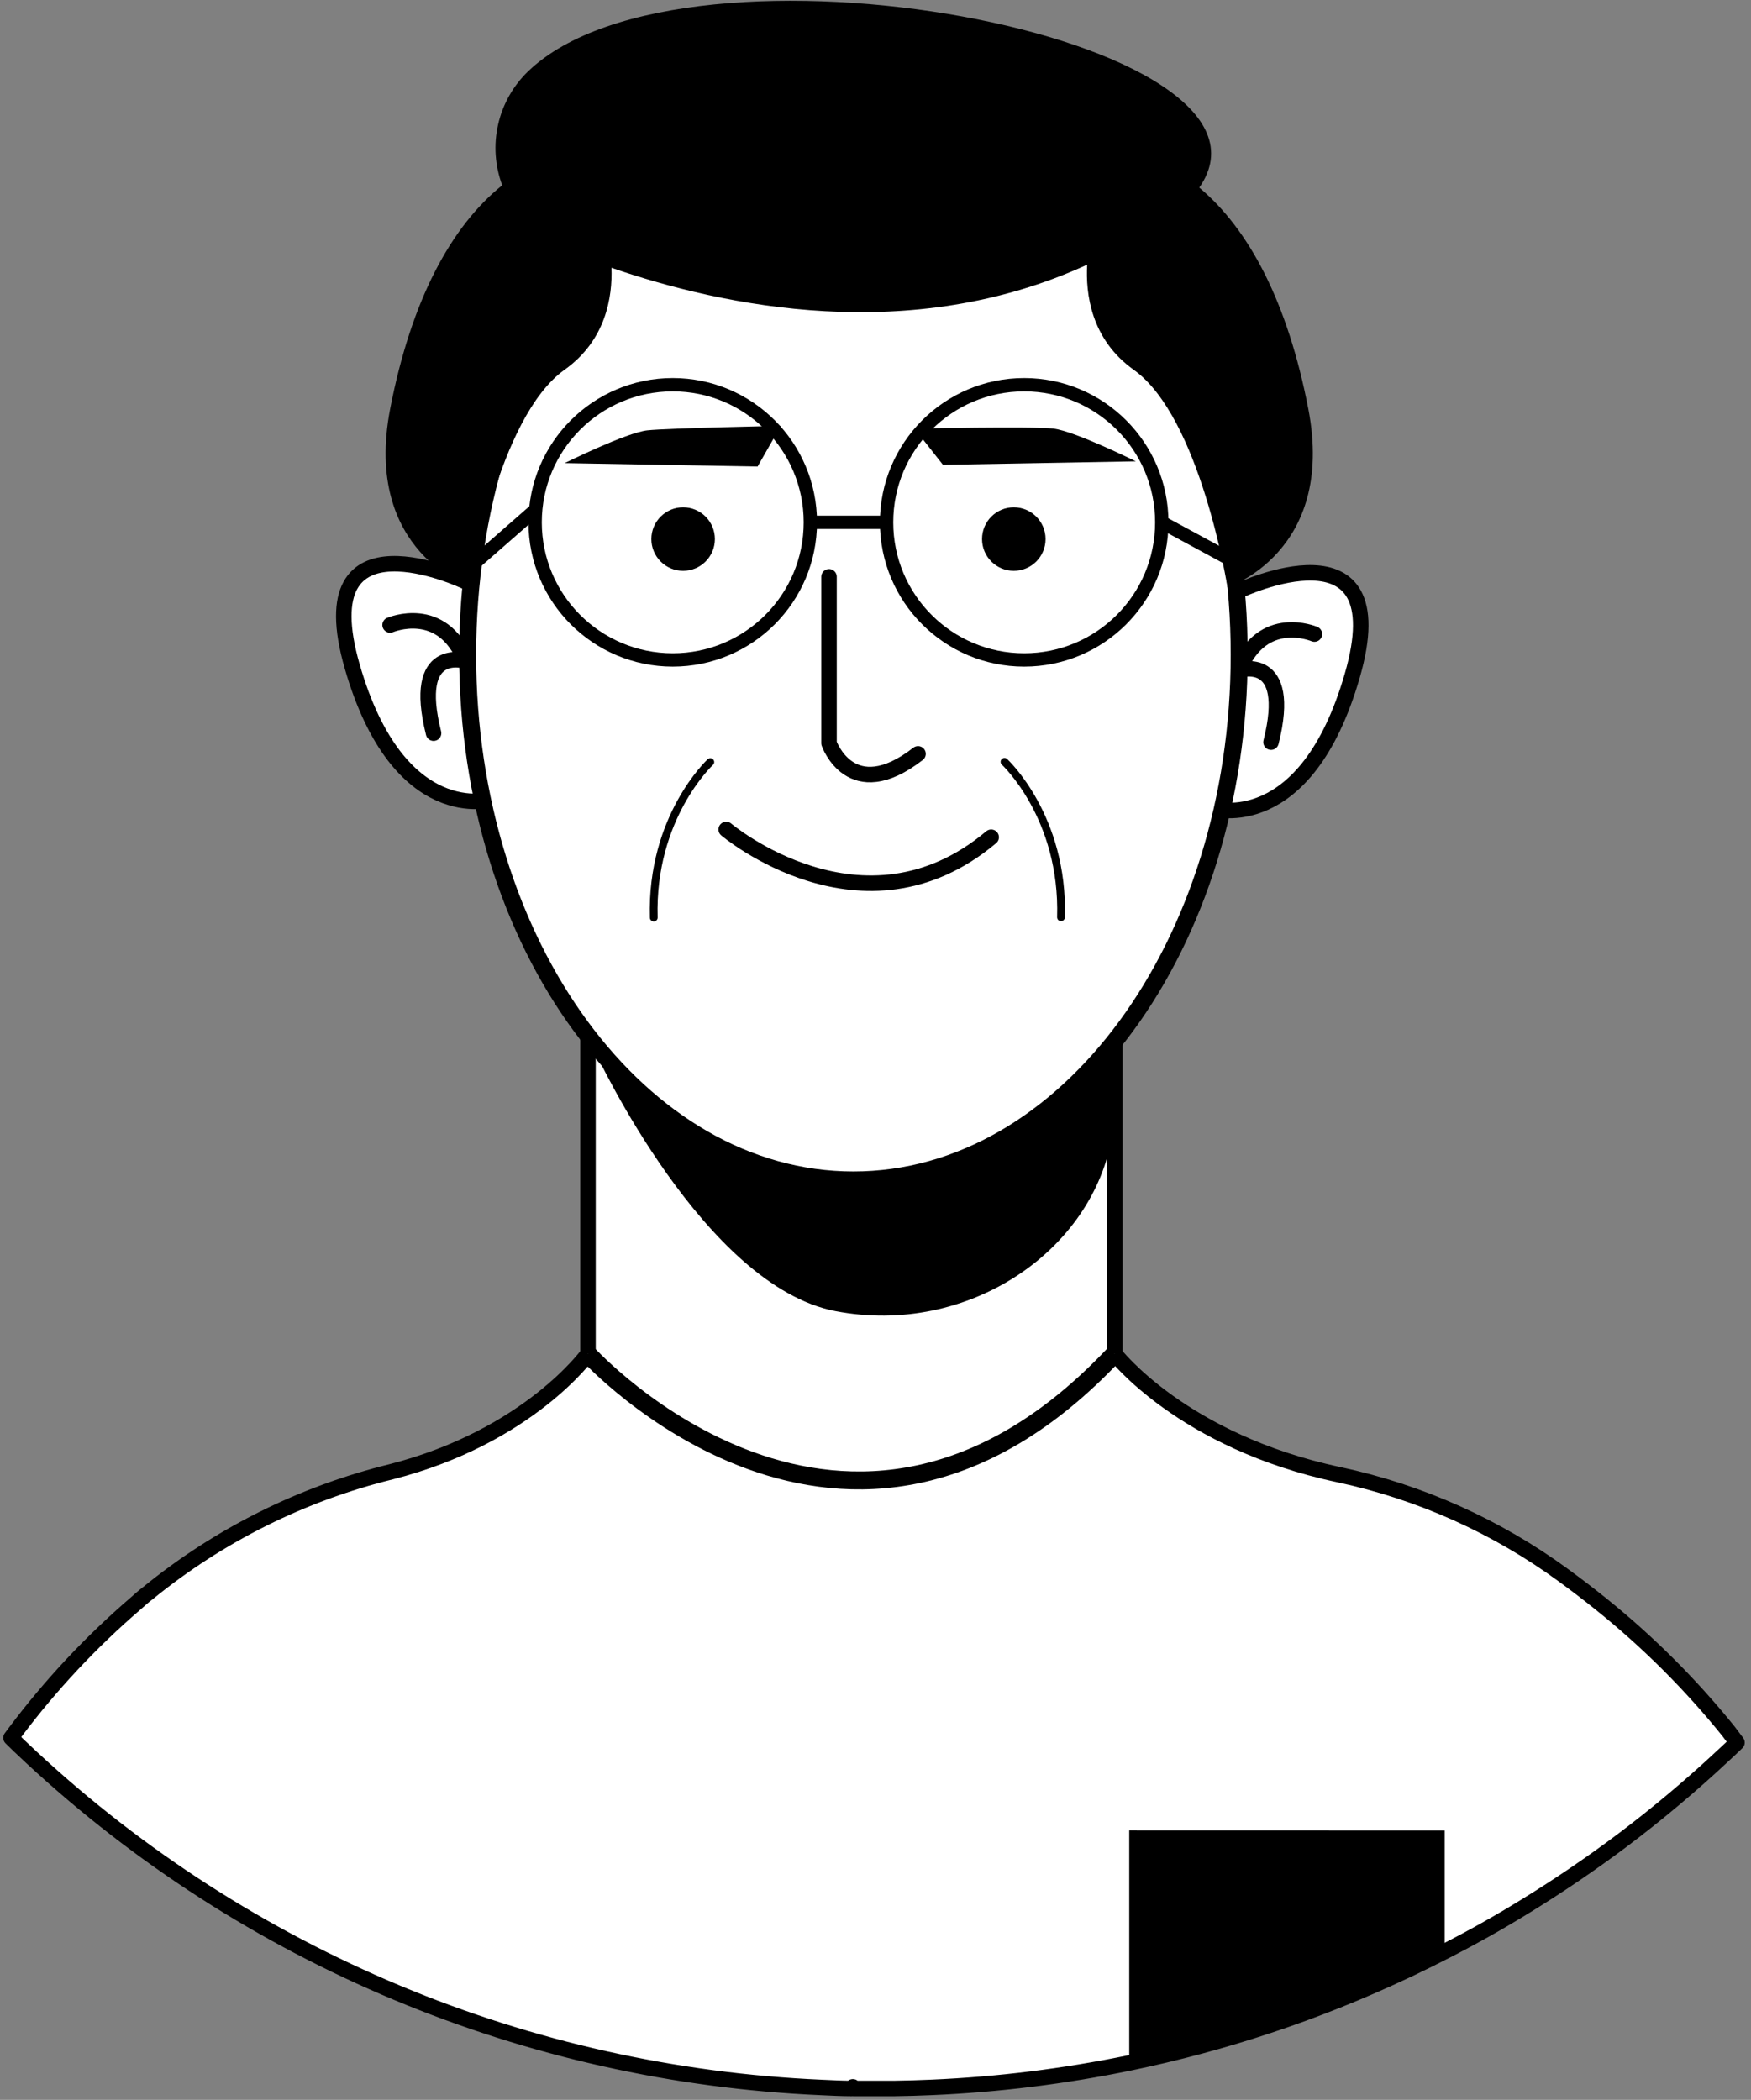 <svg width="226" height="271" viewBox="0 0 226 271" fill="none" xmlns="http://www.w3.org/2000/svg">
    <rect x="0" y="0" width="226" height="271" fill="#808080" stroke="none"/>
    <path d="M159.94 76.22C159.94 76.22 180.55 66.45 174.53 87.22C168.51 107.99 156.58 104.36 156.58 104.36"
          fill="white"/>
    <path d="M159.94 76.22C159.94 76.22 180.55 66.45 174.53 87.22C168.51 107.99 156.58 104.36 156.58 104.36"
          stroke="black" stroke-width="2" stroke-miterlimit="10"/>
    <path d="M169.65 81.83C169.65 81.83 162.95 78.96 159.94 86.48C159.94 86.48 166.941 84.29 164.051 95.78"
          fill="white"/>
    <path d="M169.65 81.83C169.65 81.83 162.95 78.96 159.94 86.48C159.94 86.48 166.941 84.29 164.051 95.78"
          stroke="black" stroke-width="2" stroke-linecap="round" stroke-linejoin="round"/>
    <path d="M60.07 75.05C60.07 75.05 39.461 65.27 45.471 86.05C51.481 106.83 63.471 103.18 63.471 103.18"
          fill="white"/>
    <path d="M60.07 75.05C60.07 75.05 39.461 65.27 45.471 86.05C51.481 106.83 63.471 103.18 63.471 103.18"
          stroke="black" stroke-width="2" stroke-miterlimit="10"/>
    <path d="M50.351 80.66C50.351 80.66 57.06 77.79 60.07 85.31C60.07 85.31 53.07 83.13 55.96 94.62"
          fill="white"/>
    <path d="M50.351 80.66C50.351 80.66 57.06 77.79 60.07 85.31C60.07 85.31 53.07 83.13 55.96 94.62"
          stroke="black" stroke-width="2" stroke-linecap="round" stroke-linejoin="round"/>
    <path d="M224.19 224.89L223.28 225.76L222.891 226.12C222.744 226.267 222.594 226.407 222.44 226.54C218.303 230.411 213.964 234.059 209.44 237.47C205.38 240.517 201.171 243.377 196.811 246.05C193.477 248.103 190.04 250.033 186.5 251.84C185.1 252.56 183.691 253.26 182.271 253.94L181.21 254.44C169.907 259.747 158.019 263.704 145.79 266.23C137.385 267.962 128.854 269.019 120.28 269.39C118.67 269.46 117.06 269.51 115.44 269.53H113.15C112.157 269.53 111.157 269.53 110.15 269.53L110.08 269.32L110.021 269.39L109.91 269.53C108.61 269.53 107.311 269.46 106.011 269.4C68.053 267.75 31.92 252.653 4.07 226.81L3.601 226.37L2.67 225.49C2.536 225.378 2.409 225.258 2.29 225.13L1.42 224.28L2.03 223.46C6.562 217.436 11.728 211.918 17.44 207C18 206.51 18.56 206 19.12 205.58C28.291 198.104 39.009 192.761 50.5 189.94C68.25 185.39 75.891 174.72 75.891 174.72V131.61L143.891 132.09V174.72C143.891 174.72 152.58 186.03 172.82 190.32C183.295 192.561 193.178 196.991 201.82 203.32C203.38 204.46 204.981 205.68 206.601 206.98C212.678 211.856 218.21 217.375 223.101 223.44C223.451 223.92 223.83 224.41 224.19 224.89Z"
          fill="white" stroke="black" stroke-width="2" stroke-linecap="round" stroke-linejoin="round"/>
    <path d="M110.15 152.28C137.649 152.28 159.94 121.934 159.94 84.5C159.94 47.066 137.649 16.72 110.15 16.72C82.652 16.72 60.36 47.066 60.36 84.5C60.36 121.934 82.652 152.28 110.15 152.28Z"
          fill="white" stroke="black" stroke-width="2.19" stroke-miterlimit="10"/>
    <path d="M107 74.44V95.92C107 95.92 109.81 104.02 118.49 97.29" stroke="black" stroke-width="2"
          stroke-linecap="round" stroke-linejoin="round"/>
    <path d="M93.731 107.05C93.731 107.05 111.381 121.96 127.931 108.05" stroke="black" stroke-width="2"
          stroke-linecap="round" stroke-linejoin="round"/>
    <path d="M130.85 73.67C133.114 73.67 134.95 71.834 134.95 69.57C134.95 67.306 133.114 65.47 130.85 65.47C128.585 65.47 126.75 67.306 126.75 69.57C126.75 71.834 128.585 73.67 130.85 73.67Z"
          fill="black"/>
    <path d="M88.17 73.67C90.434 73.67 92.269 71.834 92.269 69.57C92.269 67.306 90.434 65.47 88.17 65.47C85.906 65.47 84.07 67.306 84.07 69.57C84.07 71.834 85.906 73.67 88.17 73.67Z"
          fill="black"/>
    <path d="M118.021 55.31L121.71 59.99L146.601 59.54C146.601 59.54 138.671 55.61 135.931 55.31C133.191 55.01 118.021 55.31 118.021 55.31Z"
          fill="black"/>
    <path d="M100.78 54.96L97.78 60.21L72.88 59.77C72.88 59.77 80.821 55.83 83.551 55.54C86.281 55.25 100.78 54.96 100.78 54.96Z"
          fill="black"/>
    <path d="M143.57 134.77V146.41C141.16 161.41 124.97 172.49 107.83 169.21C90.96 165.97 77.17 136.53 76.74 135.6C85.53 146.74 97.45 152.28 110.16 152.28C123.16 152.28 134.7 146.41 143.57 134.77Z"
          fill="black"/>
    <path d="M75.86 174.71C75.86 174.71 109.28 211.5 143.86 174.71H75.86Z" fill="white"/>
    <path d="M75.86 174.71C75.86 174.71 109.28 211.5 143.86 174.71" stroke="black" stroke-width="2.31"
          stroke-miterlimit="10"/>
    <path d="M86.83 85.17C96.639 85.17 104.59 77.219 104.59 67.41C104.59 57.601 96.639 49.65 86.83 49.65C77.022 49.65 69.07 57.601 69.07 67.41C69.07 77.219 77.022 85.17 86.83 85.17Z"
          stroke="black" stroke-width="1.72" stroke-miterlimit="10"/>
    <path d="M132.19 85.17C141.999 85.17 149.95 77.219 149.95 67.41C149.95 57.601 141.999 49.65 132.19 49.65C122.382 49.65 114.43 57.601 114.43 67.41C114.43 77.219 122.382 85.17 132.19 85.17Z"
          stroke="black" stroke-width="1.72" stroke-miterlimit="10"/>
    <path d="M149.95 67.41L159.79 72.74" stroke="black" stroke-width="1.72" stroke-miterlimit="10"/>
    <path d="M69.07 65.83L60.51 73.32" stroke="black" stroke-width="1.72" stroke-miterlimit="10"/>
    <path d="M104.58 67.41H114.43" stroke="black" stroke-width="1.72" stroke-miterlimit="10"/>
    <path d="M129.65 98.32C129.65 98.32 137.33 105.42 136.94 118.38" stroke="black" stroke-linecap="round"
          stroke-linejoin="round"/>
    <path d="M91.681 98.35C91.681 98.35 84 105.46 84.38 118.42" stroke="black" stroke-linecap="round"
          stroke-linejoin="round"/>
    <path d="M168.87 52.81C166.21 38.99 161.18 29.55 154.79 24.21C168.29 4.88 88.51 -10.37 68.16 9.21C66.231 11.068 64.887 13.449 64.294 16.061C63.7 18.673 63.884 21.401 64.82 23.91C58.25 29.18 53.071 38.7 50.351 52.8C46.801 71.27 60.761 75.8 60.761 75.8C60.761 75.8 64.23 53.86 72.87 47.72C78.23 43.91 79.06 38.28 78.92 34.56C93.42 39.56 117.51 44.63 140.32 34.16C140.11 37.87 140.79 43.77 146.32 47.72C154.96 53.86 158.431 75.8 158.431 75.8C158.431 75.8 172.42 71.28 168.87 52.81Z"
          fill="black"/>
    <path d="M186.46 236.24V251.84C185.06 252.56 183.65 253.26 182.23 253.94L181.17 254.44C169.867 259.747 157.979 263.704 145.75 266.23V236.23L186.46 236.24Z"
          fill="black"/>
</svg>
